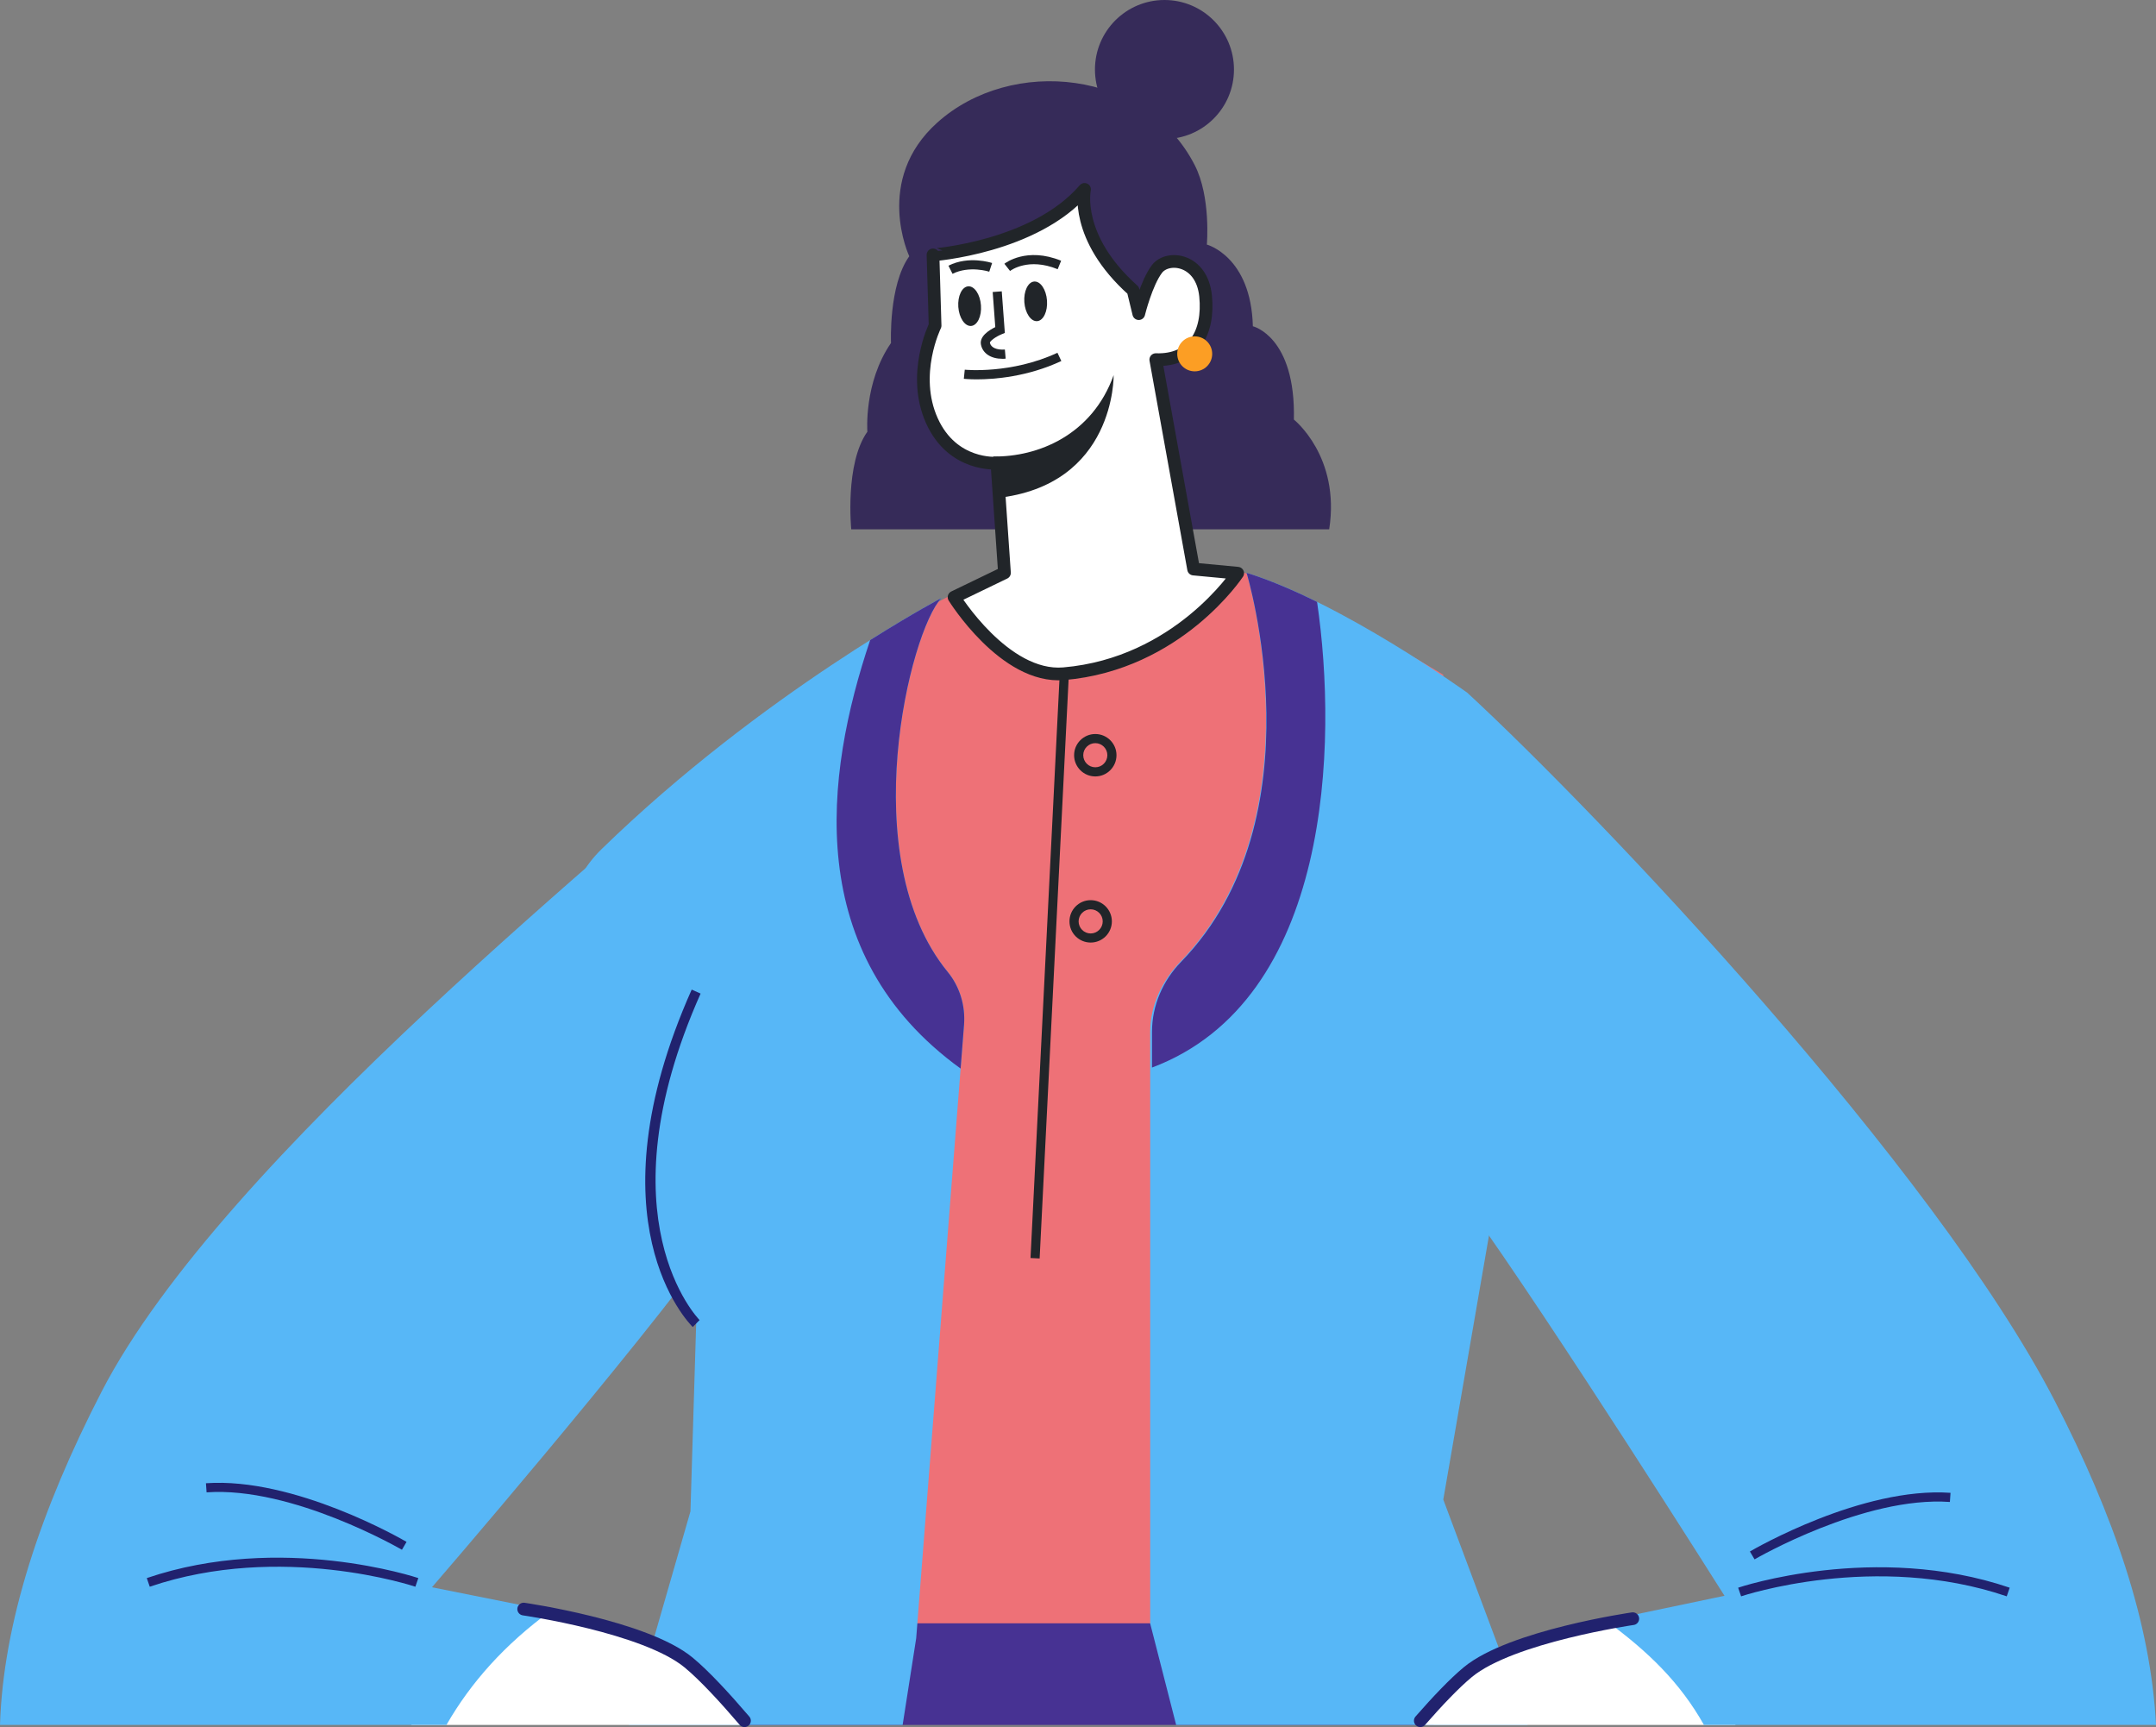 <?xml version="1.0" encoding="utf-8"?>
<!-- Generator: Adobe Illustrator 16.0.0, SVG Export Plug-In . SVG Version: 6.00 Build 0)  -->
<!DOCTYPE svg PUBLIC "-//W3C//DTD SVG 1.1//EN" "http://www.w3.org/Graphics/SVG/1.1/DTD/svg11.dtd">
<svg version="1.1" id="Слой_1" xmlns="http://www.w3.org/2000/svg" xmlns:xlink="http://www.w3.org/1999/xlink" x="0px" y="0px"
	 width="254.658px" height="203.938px" viewBox="0 0 254.658 203.938" enable-background="new 0 0 254.658 203.938"
	 xml:space="preserve">
<rect x="0" y="0" width="254.658" height="203.938" fill="#808080" stroke="none"/>
<g>
	<rect x="95.855" y="180.217" fill="#EE7177" width="64.939" height="14.653"/>
	<g>
		<path fill="#473293" d="M89.002,191.687c0,0-0.588,4-1.602,12h81.945c-2.353-8-3.935-12-3.935-12H89.002z"/>
	</g>
	<path fill="#EE7177" d="M145.752,67.315c6.851,1.489,24.724,12.361,24.724,12.361l-6.85,102.326H94.215V81.465
		c0,0,10.739-7.635,19.744-12.005L145.752,67.315z"/>
	<path fill="#362B59" d="M107.399,30.259c0,0-4.247-9.009,3.312-15.785c8.764-7.861,24.616-6.26,30.404,5.022
		c1.932,3.761,1.434,9.385,1.434,9.385s5.214,1.378,5.435,9.645c0,0,5.065,1.192,4.845,11.02c0,0,5.509,4.356,4.17,12.958h-56.452
		c0,0-0.781-7.752,1.903-11.525c0,0-0.448-5.787,2.792-10.478C105.24,40.499,104.942,33.684,107.399,30.259z"/>
	
		<path fill="#FFFFFF" stroke="#212529" stroke-width="1.5" stroke-linecap="round" stroke-linejoin="round" stroke-miterlimit="10" d="
		M128.103,22.362c0,0-1.265,5.665,5.735,11.918l0.668,2.756c0,0,0.896-3.65,2.16-5.286c1.265-1.641,5.286-1.192,5.733,3.2
		c0.447,4.392-1.488,7.67-5.883,7.517l4.467,24.729l5.207,0.49c0,0-7.043,10.72-20.546,11.872
		c-6.999,0.593-12.954-9.039-12.954-9.039l5.955-2.876l-0.895-12.958c0,0-5.215,0.446-7.672-4.989
		c-2.476-5.482,0.372-11.246,0.372-11.246l-0.247-8.353C110.204,30.098,122.22,29.215,128.103,22.362z"/>
	<path fill="#212529" d="M117.317,53.904c5.285,0.071,11.689-2.531,14.224-9.607c0,0,0.229,13.04-13.886,14.523L117.317,53.904z"/>
	<circle fill="#FC9E24" cx="141.115" cy="41.784" r="2.065"/>
	<circle fill="#362B59" cx="137.542" cy="8.21" r="8.21"/>
	<g>
		<path fill="#212529" d="M115.867,36.054c0.097,1.292-0.429,2.384-1.167,2.436c-0.738,0.052-1.414-0.951-1.508-2.242
			c-0.091-1.292,0.428-2.381,1.166-2.436C115.096,33.757,115.772,34.759,115.867,36.054z"/>
		<path fill="#212529" d="M123.668,35.488c0.094,1.289-0.431,2.381-1.169,2.436c-0.738,0.051-1.414-0.954-1.508-2.242
			c-0.092-1.291,0.429-2.384,1.166-2.438C122.896,33.188,123.573,34.193,123.668,35.488z"/>
	</g>
	<path fill="#212529" d="M119.304,31.997l-0.669-0.851c0.105-0.08,2.622-2.02,6.702-0.357l-0.408,1.001
		C121.457,30.375,119.389,31.931,119.304,31.997z"/>
	<path fill="#212529" d="M112.508,32.332l-0.482-0.961c2.411-1.207,5.051-0.348,5.159-0.313l-0.338,1.024
		C116.823,32.072,114.511,31.334,112.508,32.332z"/>
	<path fill="#212529" d="M118.391,42.367c-1.346,0-2.32-0.635-2.525-1.677c-0.197-0.984,0.981-1.716,1.693-2.063l-0.307-4.145
		l1.072-0.08l0.364,4.909l-0.359,0.15c-0.76,0.313-1.421,0.83-1.406,1.016c0.113,0.569,0.813,0.869,1.77,0.797l0.091,1.076
		C118.65,42.367,118.518,42.367,118.391,42.367z"/>
	<path fill="#212529" d="M115.37,44.795c-0.902,0-1.459-0.059-1.527-0.064l0.111-1.077c0.055,0.009,5.502,0.542,10.947-1.998
		l0.459,0.974C121.362,44.497,117.448,44.795,115.37,44.795z"/>
	<g>
		<path fill="#57B7F7" d="M178.667,129.754l-5.361-47.958c0,0-14.895-10.728-26.063-14.151c0,0,8.713,28.865-7.831,45.925
			c-2.163,2.227-3.555,5.167-3.555,8.277v69.867l3.067,11.974h41.515l-9.963-26.616L178.667,129.754z"/>
	</g>
	<g>
		<g>
			<path fill="#FFFFFF" d="M173.381,197.697c-1.599,1.321-3.608,2.989-5.618,5.989h37.245l-12.149-12.172
				C192.858,191.515,178.521,193.455,173.381,197.697z"/>
		</g>
	</g>
	<path fill="#473293" d="M155.567,71.076c-2.82-1.39-5.678-2.618-8.326-3.433c0,0,8.818,28.865-7.725,45.925
		c-2.164,2.227-3.447,5.167-3.447,8.277v4.217C157.249,118.107,158.026,87.805,155.567,71.076z"/>
	<g>
		<path fill="#57B7F7" d="M173.306,81.796c-8.639,10.124-13.104,42.296,0,60.47c10.01,13.874,30.385,46.169,30.385,46.169
			l-14.002,2.934c4.979,3.639,8.767,7.319,11.574,12.319h53.396c-0.609-12-4.977-24.733-11.943-38.236
			C228.413,137.747,188.798,96.091,173.306,81.796z"/>
	</g>
	<path fill="#21226E" d="M237.028,188.5c-15.537-5.284-31.219-0.053-31.375,0l-0.35-1.019c0.161-0.06,16.19-5.399,32.074,0
		L237.028,188.5z"/>
	<path fill="#21226E" d="M207.24,184.135l-0.548-0.931c0.535-0.311,13.24-7.657,23.695-6.926l-0.074,1.079
		C220.175,176.635,207.37,184.061,207.24,184.135z"/>
	<g>
		<path fill="#57B7F7" d="M113.868,121.024c0.176-2.254-0.494-4.509-1.932-6.259c-11.089-13.54-4.442-40.269-0.74-44.146
			c0,0-21.152,11.175-40.138,29.647c-15.445,15.022,11.171,56.021,11.171,56.021l-0.675,22.178l-7.267,25.221h32.328l1.601-10.231
			L113.868,121.024z"/>
	</g>
	<path fill="#473293" d="M113.868,121.024c0.176-2.254-0.494-4.509-1.932-6.259c-11.089-13.54-4.442-40.269-0.74-44.146
		c0,0-3.285,1.735-8.414,4.964c-5.407,16.049-8.021,37.064,10.682,50.599L113.868,121.024z"/>
	
		<rect x="123.459" y="79.518" transform="matrix(-0.999 -0.05 0.05 -0.999 242.157 234.216)" fill="#212529" width="1.078" height="69.143"/>
	<path fill="#212529" d="M131.876,89.175c0-1.378-1.123-2.5-2.502-2.5c-1.38,0-2.505,1.122-2.505,2.5c0,1.384,1.125,2.51,2.505,2.51
		C130.753,91.684,131.876,90.558,131.876,89.175z M130.796,89.175c0,0.786-0.636,1.427-1.422,1.427
		c-0.788,0-1.425-0.641-1.425-1.427c0-0.78,0.637-1.421,1.425-1.421C130.16,87.754,130.796,88.394,130.796,89.175z"/>
	<path fill="#212529" d="M131.329,108.8c0-1.382-1.125-2.506-2.505-2.506c-1.38,0-2.502,1.124-2.502,2.506
		c0,1.381,1.122,2.501,2.502,2.501C130.204,111.301,131.329,110.18,131.329,108.8z M130.249,108.8c0,0.785-0.641,1.427-1.425,1.427
		c-0.786,0-1.423-0.642-1.423-1.427c0-0.784,0.637-1.425,1.423-1.425C129.608,107.375,130.249,108.015,130.249,108.8z"/>
	<g>
		<g>
			<path fill="#FFFFFF" d="M81.335,196.565c-5.14-4.246-19.479-6.187-19.479-6.187l-13.294,13.308h39.373
				C85.609,200.687,83.194,198.101,81.335,196.565z"/>
		</g>
	</g>
	<g>
		<path fill="#57B7F7" d="M65.026,190.231l-14.002-2.803c0,0,23.725-27.472,33.73-41.346c13.107-18.169,13.53-51.365,4.89-61.491
			C74.156,98.893,26.301,136.632,12,164.331c-7.203,13.96-11.635,27.355-12,39.355h52.732
			C55.599,198.687,59.612,194.188,65.026,190.231z"/>
	</g>
	<path fill="#21226E" d="M17.687,187.365c15.533-5.283,31.218-0.051,31.375,0l0.349-1.02c-0.161-0.056-16.19-5.396-32.073,0
		L17.687,187.365z"/>
	<path fill="#21226E" d="M47.476,183.001l0.545-0.931c-0.538-0.313-13.237-7.657-23.695-6.923l0.076,1.076
		C34.539,175.5,47.345,182.93,47.476,183.001z"/>
	<path fill="#21226E" d="M81.825,156.699c-0.51-0.502-12.286-12.534-0.125-39.844l1.052,0.47
		c-11.839,26.587-0.24,38.435-0.12,38.553L81.825,156.699z"/>
	<g>
		
			<path fill="#FFFFFF" stroke="#21226E" stroke-width="1.5" stroke-linecap="round" stroke-linejoin="round" stroke-miterlimit="10" d="
			M87.935,203.187c-2.325-2.717-4.74-5.336-6.6-6.871c-5.14-4.246-19.479-6.312-19.479-6.312"/>
	</g>
	<g>
		
			<path fill="#FFFFFF" stroke="#21226E" stroke-width="1.5" stroke-linecap="round" stroke-linejoin="round" stroke-miterlimit="10" d="
			M192.858,191.14c0,0-14.34,2.064-19.479,6.308c-1.599,1.321-3.607,3.442-5.619,5.739"/>
	</g>
</g>
</svg>
